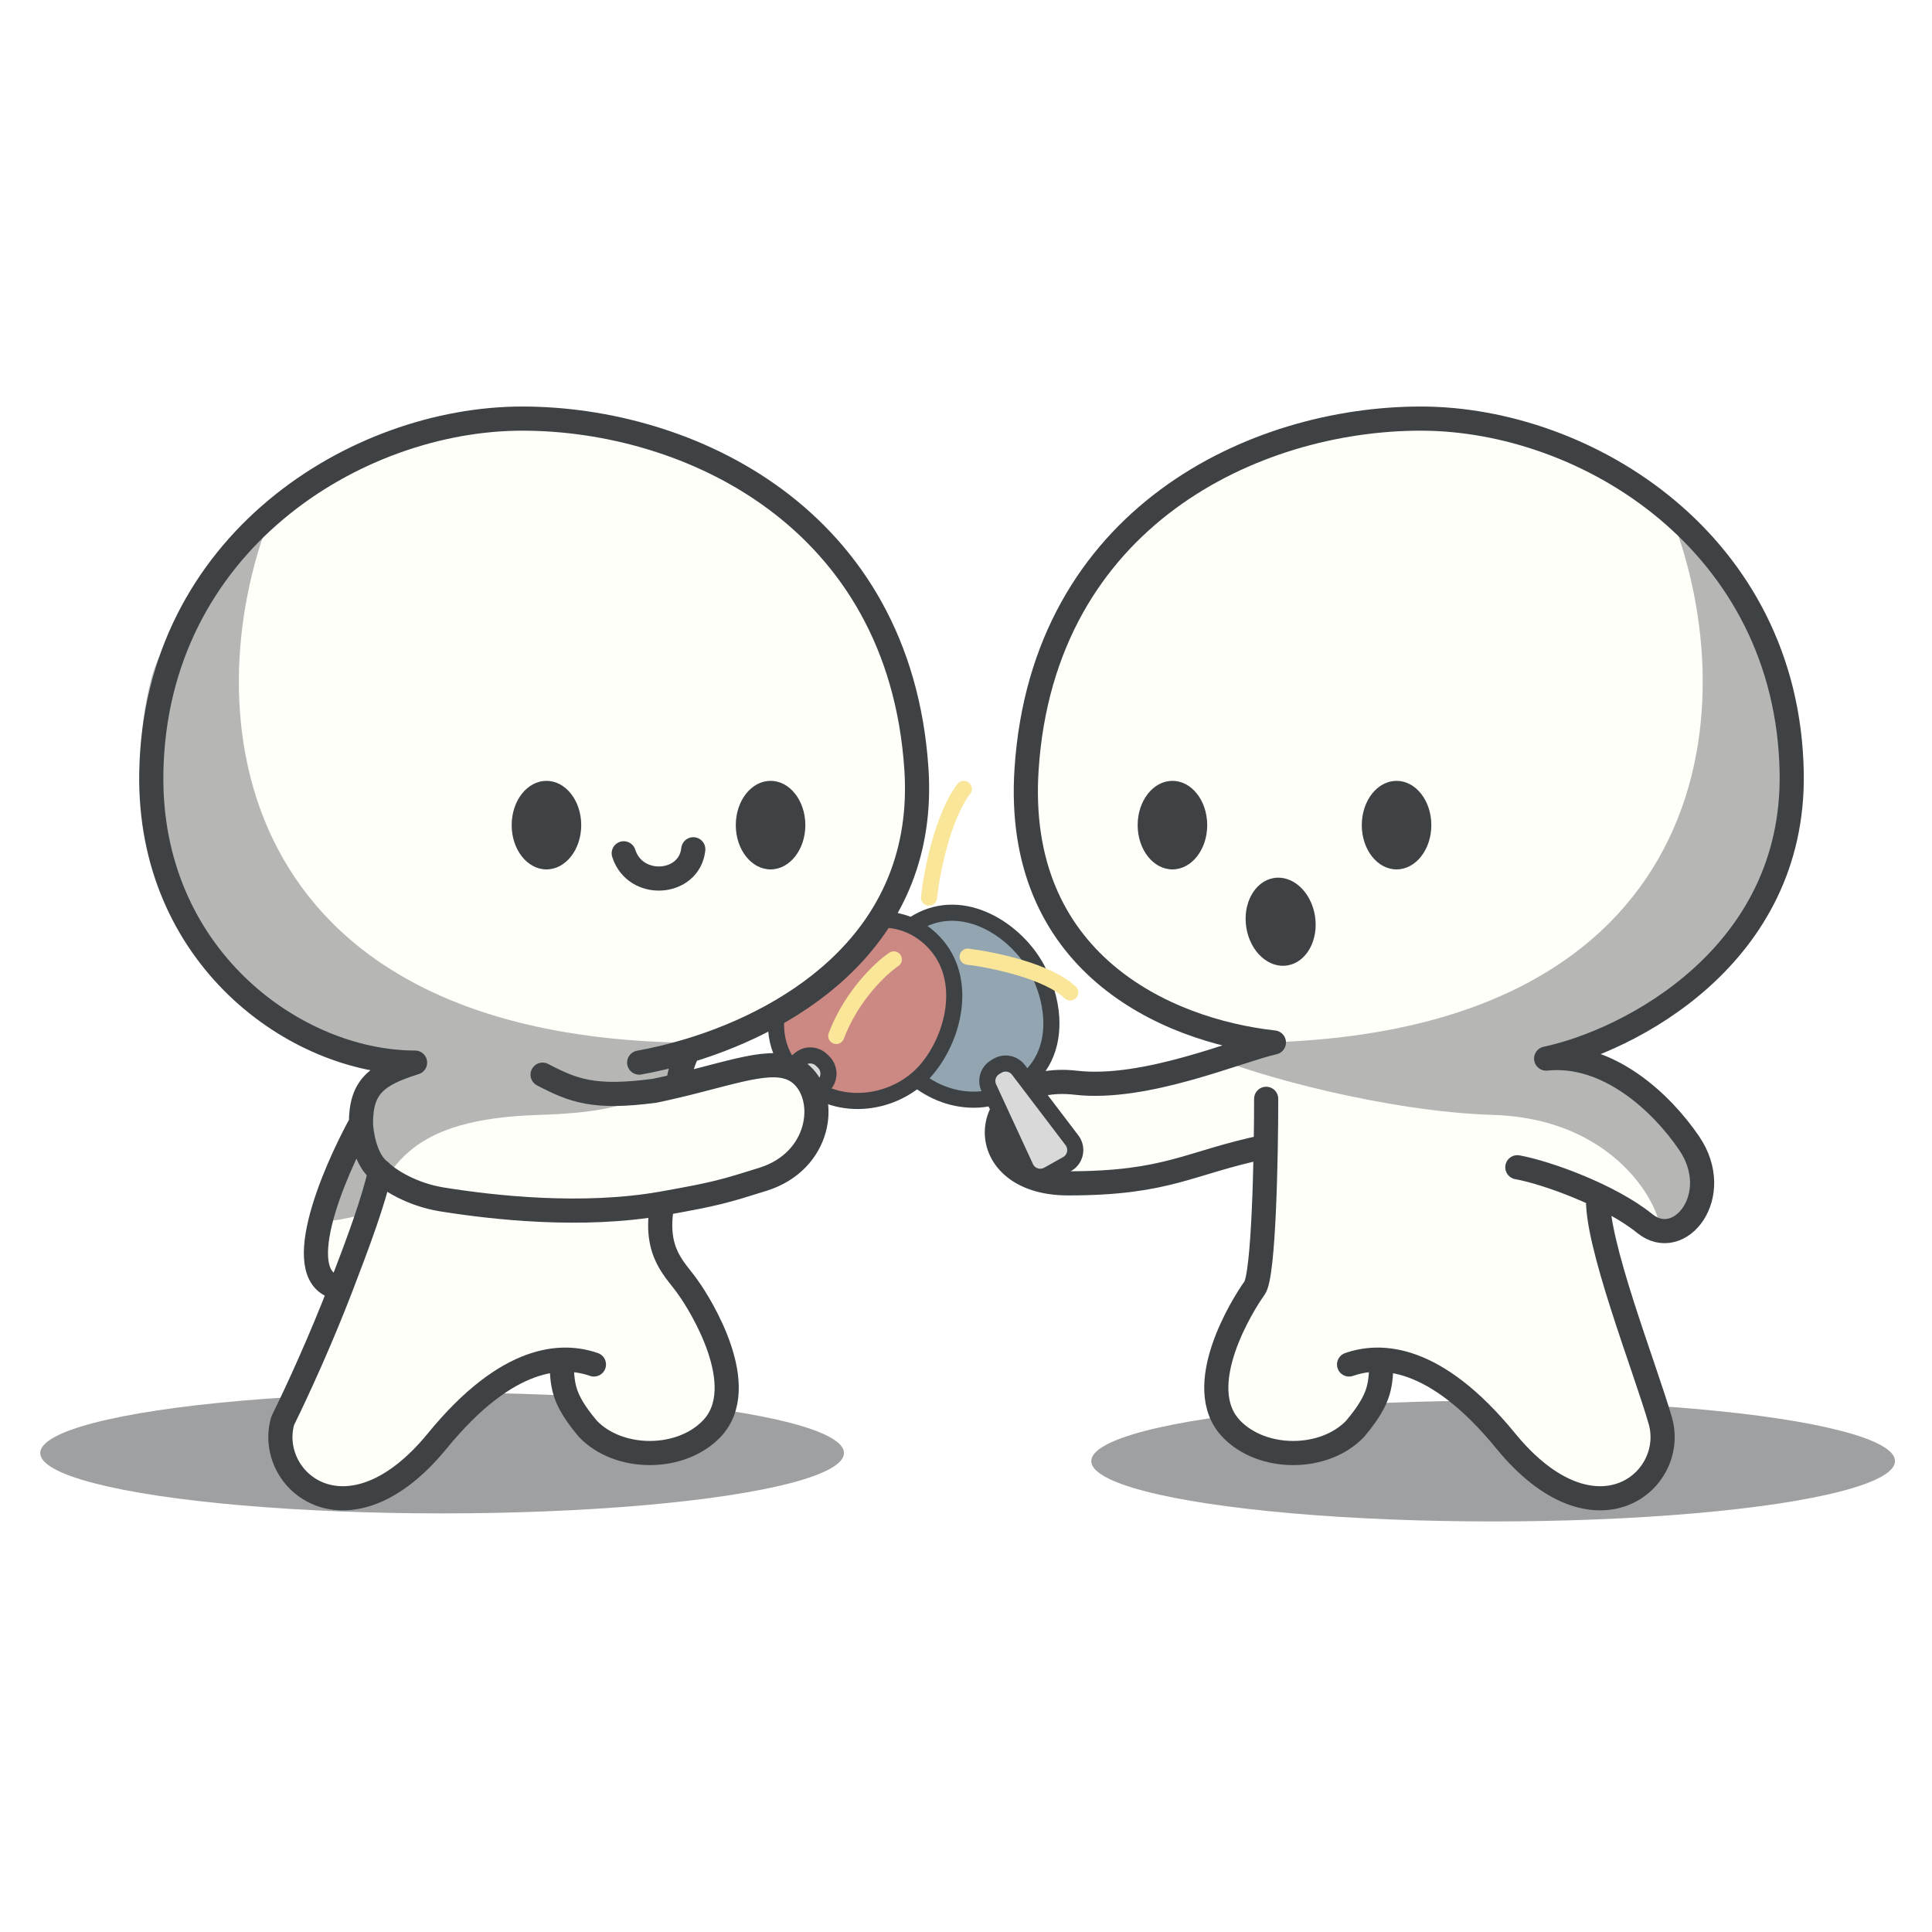 <svg width="240" height="240" viewBox="0 0 240 240" fill="none" xmlns="http://www.w3.org/2000/svg">
<ellipse opacity="0.5" cx="185.485" cy="181.5" rx="49.922" ry="7.5" fill="#3E4244"/>
<path d="M222.571 96C222.955 118.8 202.308 129.333 192.067 131.5C199.747 130.7 206.428 137 209.828 142C214.248 148.5 208.651 155.5 204.33 152C202.756 150.725 200.698 149.532 198.542 148.5C198.062 154 204.398 170 206.251 176.5C208.388 184 198.09 192.5 187.05 179C180.785 171.339 175.547 169.096 171.661 168.915C171.427 172 171.69 173.5 168.329 177.5C164.489 181.5 156.809 181.5 152.969 177.5C147.957 172.28 154.409 162 155.849 160C156.735 158.77 157.11 149.78 157.236 142.431C147.635 144.431 145.164 147 132.683 147C120.084 147 121.415 133.085 133.643 134.5C142.284 135.5 153.769 130.5 158.249 129.5C144.684 128 125.93 119.5 127.528 95.5C129.611 64.232 155.849 52 176.49 52C197.13 52 222.091 67.5 222.571 96Z" fill="#FFFFFA"/>
<path d="M157.236 142.431C147.635 144.431 145.164 147 132.683 147C120.084 147 121.415 133.085 133.643 134.5C142.284 135.5 153.769 130.5 158.249 129.5C144.684 128 125.93 119.5 127.528 95.5C129.611 64.232 155.849 52 176.49 52C197.13 52 222.091 67.5 222.571 96C222.955 118.8 202.308 129.333 192.067 131.5C199.747 130.7 206.428 137 209.828 142C214.248 148.5 208.651 155.5 204.33 152C200.044 148.527 192.17 145.667 188.49 145M157.289 136.5C157.289 143.667 157.001 158.4 155.849 160C154.409 162 147.957 172.28 152.969 177.5C156.809 181.5 164.489 181.5 168.329 177.5C171.69 173.5 171.427 172 171.661 168.915M167.587 169.5C171.427 168.167 178.218 168.2 187.05 179C198.09 192.5 208.388 184 206.251 176.5C204.398 170 198.062 154 198.542 148.5" stroke="#3E4244" stroke-width="3" stroke-linecap="round" stroke-linejoin="round"/>
<ellipse cx="145.644" cy="102.5" rx="4.32" ry="5.5" fill="#3E4244"/>
<ellipse cx="173.485" cy="102.5" rx="4.32" ry="5.5" fill="#3E4244"/>
<ellipse cx="4.325" cy="5.494" rx="4.325" ry="5.494" transform="matrix(0.985 -0.174 0.161 0.987 153.941 109.831)" fill="#3E4244"/>
<path d="M128.886 120.478C129.832 122.294 130.449 124.335 130.582 126.339C130.815 129.861 129.567 133.234 125.951 135.277C120.233 138.509 113.525 135.444 110.947 130.494C109.646 127.995 108.991 124.756 109.394 121.755C109.793 118.78 111.215 116.098 114.025 114.51C116.836 112.922 119.854 113.126 122.554 114.393C125.272 115.668 127.593 117.994 128.886 120.478Z" fill="#92A5B1" stroke="#3E4244" stroke-width="2"/>
<path d="M122.833 135.121C122.403 134.192 122.745 133.087 123.625 132.564L123.902 132.399C124.776 131.878 125.902 132.097 126.517 132.907L133.166 141.655C133.901 142.622 133.611 144.016 132.552 144.61L130.203 145.927C129.186 146.498 127.899 146.081 127.409 145.022L122.833 135.121Z" fill="#D9D9D9" stroke="#3E4244" stroke-width="2" stroke-linejoin="round"/>
<ellipse opacity="0.5" cx="49.922" cy="7.5" rx="49.922" ry="7.5" transform="matrix(-1 0 0 1 104.843 173)" fill="#3E4244"/>
<path d="M99.773 118.89C98.461 120.436 97.42 122.276 96.859 124.195C95.872 127.564 96.353 131.149 99.445 133.998C104.333 138.502 111.53 137.072 115.099 132.87C116.903 130.746 118.24 127.748 118.496 124.732C118.751 121.742 117.946 118.789 115.544 116.576C113.141 114.361 110.151 113.854 107.249 114.454C104.326 115.059 101.567 116.778 99.773 118.89Z" fill="#CC8983" stroke="#3E4244" stroke-width="2"/>
<path d="M102.506 134.591C103.128 133.783 103.034 132.621 102.289 131.903L102.052 131.675C101.315 130.965 100.178 130.916 99.405 131.559L91.038 138.52C90.11 139.292 90.089 140.724 90.994 141.553L93.001 143.39C93.865 144.182 95.204 144.076 95.909 143.16L102.506 134.591Z" fill="#D9D9D9" stroke="#3E4244" stroke-width="2" stroke-linejoin="round"/>
<path d="M18.796 96C18.412 118.8 36.681 132 51.562 132C46.761 133.5 44.841 135 44.841 139.5C41.274 146 35.709 159.2 42.328 160C39.875 166.378 36.997 172.683 35.116 176.5C32.979 184 43.276 192.5 54.317 179C60.582 171.339 65.82 169.096 69.706 168.915C69.94 172 69.677 173.5 73.037 177.5C76.877 181.5 84.558 181.5 88.398 177.5C93.409 172.28 86.958 162 85.518 160C83.959 157.68 81.13 155.716 82.282 149.5C88.946 148.318 89.945 148.006 94.631 146.541L94.763 146.5C101.963 144.25 102.923 136.5 99.563 133.5C96.775 131.011 92.052 132.979 84.203 134.854C84.279 134.089 84.649 132.152 85.518 130.529C98.949 126.49 115.217 116.204 113.838 95.5C111.756 64.232 85.517 52 64.877 52C44.236 52 19.276 67.5 18.796 96Z" fill="#FFFFFA"/>
<path d="M79.402 132C81.314 131.657 83.38 131.172 85.518 130.529M69.706 168.915C69.94 172 69.677 173.5 73.037 177.5C76.877 181.5 84.558 181.5 88.398 177.5C93.409 172.28 86.958 162 85.518 160C83.959 157.68 81.13 155.716 82.282 149.5M73.78 169.5C69.94 168.167 63.149 168.2 54.317 179C43.276 192.5 32.979 184 35.116 176.5C36.997 172.683 39.875 166.378 42.328 160M67.402 133.5C71.242 135.5 73.78 136.5 81.322 135.5C82.326 135.291 83.286 135.073 84.203 134.854M82.282 149.5C89.008 148.307 89.963 148 94.763 146.5C101.963 144.25 102.923 136.5 99.563 133.5C96.775 131.011 92.052 132.979 84.203 134.854M82.282 149.5C72.292 151.272 61.162 150 54.922 149C51.1 148.388 48.201 146.5 47.241 145.5M47.241 145.5C45.321 144.167 44.841 140.5 44.841 139.5M47.241 145.5C46.281 149.5 44.694 153.847 42.328 160M44.841 139.5C44.841 135 46.761 133.5 51.562 132C36.681 132 18.412 118.8 18.796 96C19.276 67.5 44.236 52 64.877 52C85.517 52 111.756 64.232 113.838 95.5C115.217 116.205 98.949 126.49 85.518 130.529M44.841 139.5C41.274 146 35.709 159.2 42.328 160M84.203 134.854C84.279 134.089 84.649 132.152 85.518 130.529" stroke="#3E4244" stroke-width="3" stroke-linecap="round" stroke-linejoin="round"/>
<ellipse cx="4.32" cy="5.5" rx="4.32" ry="5.5" transform="matrix(-1 0 0 1 100.043 97)" fill="#3E4244"/>
<path d="M86.123 105.5C85.642 110 78.922 110.5 77.482 106" stroke="#3E4244" stroke-width="3" stroke-linecap="round"/>
<ellipse cx="4.32" cy="5.5" rx="4.32" ry="5.5" transform="matrix(-1 0 0 1 72.202 97)" fill="#3E4244"/>
<path d="M111.034 119.177C109.448 120.244 105.798 123.641 103.883 128.691" stroke="#FAE699" stroke-width="2" stroke-linecap="round"/>
<path d="M115.403 111.5C115.723 108.5 117.035 101.6 119.723 98" stroke="#FAE699" stroke-width="2" stroke-linecap="round"/>
<path d="M120.204 118.838C123.289 119.212 130.158 120.626 132.947 123.288" stroke="#FAE699" stroke-width="2" stroke-linecap="round"/>
<g opacity="0.38" filter="url(#filter0_f_1562_5502)">
<path d="M185.485 138.5C172.429 138.1 156.045 133.667 149.964 131C152.628 131.102 154.707 129.562 157.165 129.5C212.465 128.104 217.166 88.5 207.566 64C213.806 69 220.937 78.469 222.446 84.5C228.785 109.83 209.892 126.558 197.486 131C201.326 131 209.486 139 211.406 143.5C212.942 147.1 208.526 153.5 206.126 153.5C207.086 151.5 201.806 139 185.485 138.5Z" fill="#3E4244"/>
</g>
<g opacity="0.38" filter="url(#filter1_f_1562_5502)">
<path d="M66.921 138.5C79.978 138.1 79.562 135.667 85.642 133C82.978 133.102 86.486 129.562 84.028 129.5C28.728 128.104 24.026 88.5 33.626 64C27.386 69 20.255 78.469 18.746 84.5C12.408 109.83 30.921 130 52.041 133C45.001 132 42.441 145 40.521 149.5C38.985 153.1 42.921 151 45.321 151C48.681 145 50.601 139 66.921 138.5Z" fill="#3E4244"/>
</g>
<defs>
<filter id="filter0_f_1562_5502" x="146.664" y="60.7" width="80.348" height="96.1" filterUnits="userSpaceOnUse" color-interpolation-filters="sRGB">
<feFlood flood-opacity="0" result="BackgroundImageFix"/>
<feBlend mode="normal" in="SourceGraphic" in2="BackgroundImageFix" result="shape"/>
<feGaussianBlur stdDeviation="1.65" result="effect1_foregroundBlur_1562_5502"/>
</filter>
<filter id="filter1_f_1562_5502" x="14.183" y="60.7" width="74.759" height="94.209" filterUnits="userSpaceOnUse" color-interpolation-filters="sRGB">
<feFlood flood-opacity="0" result="BackgroundImageFix"/>
<feBlend mode="normal" in="SourceGraphic" in2="BackgroundImageFix" result="shape"/>
<feGaussianBlur stdDeviation="1.65" result="effect1_foregroundBlur_1562_5502"/>
</filter>
</defs>
</svg>
